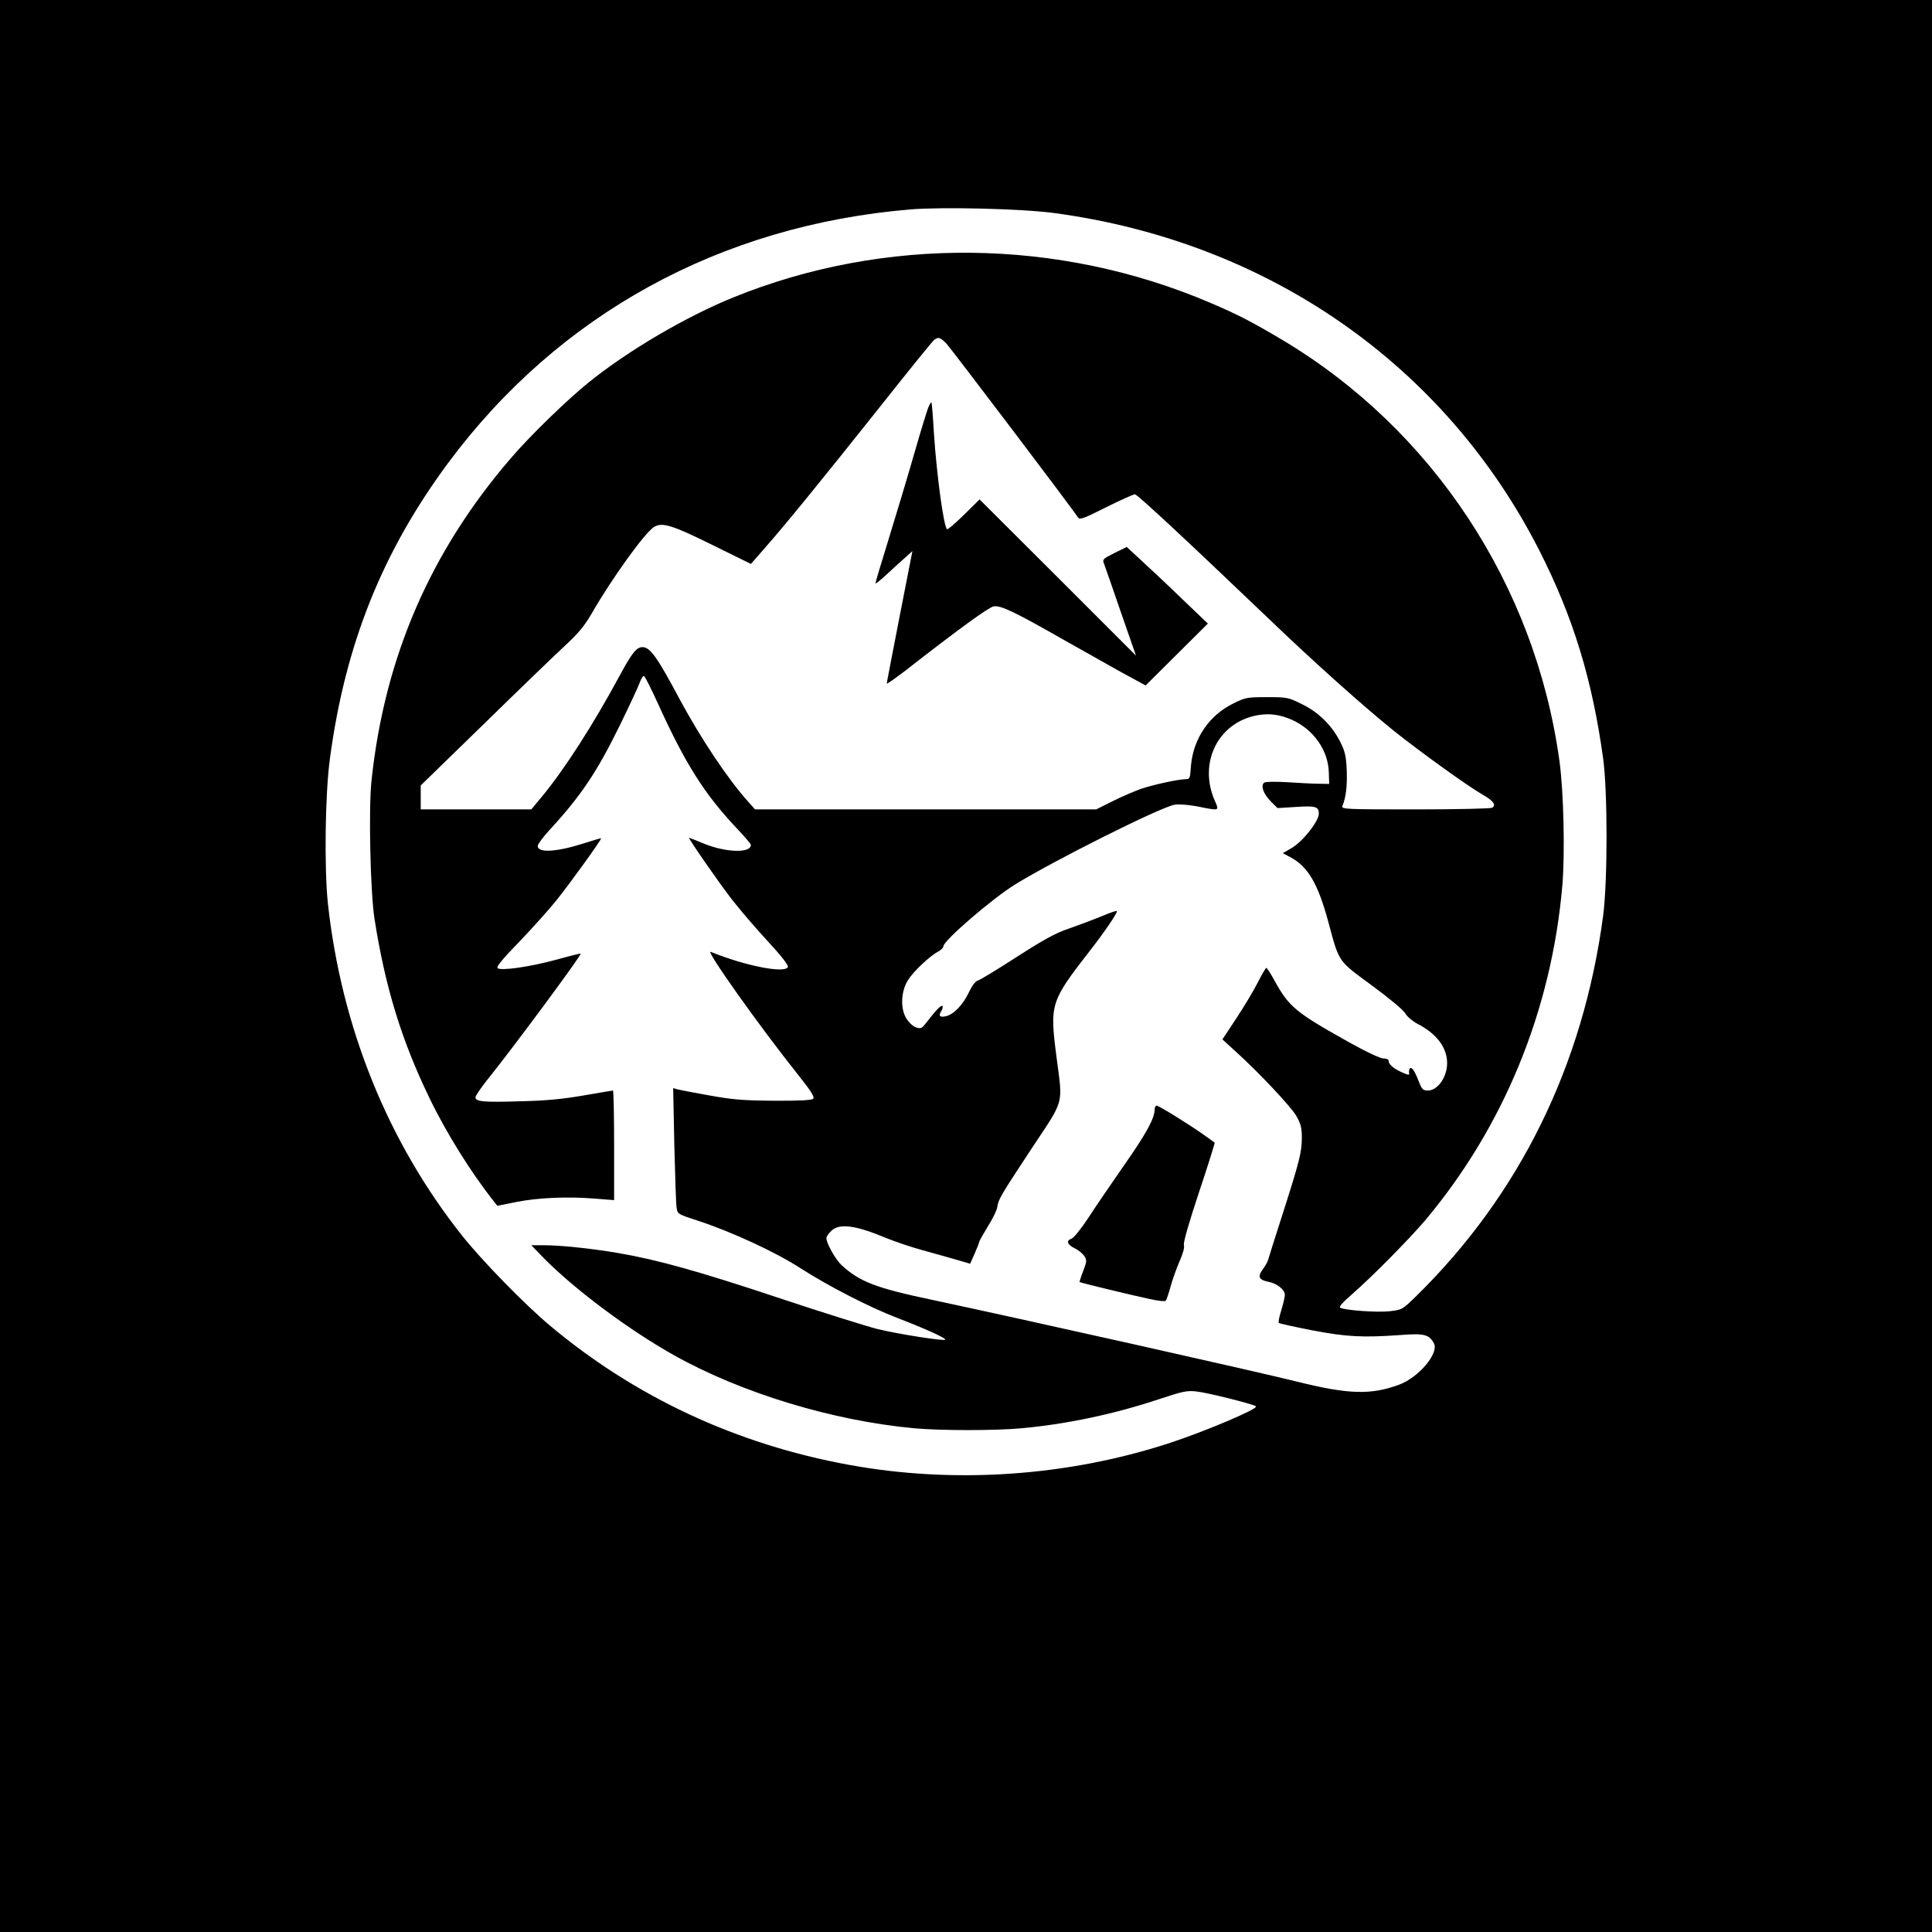<?xml version="1.0" standalone="no"?>
<!DOCTYPE svg PUBLIC "-//W3C//DTD SVG 20010904//EN"
 "http://www.w3.org/TR/2001/REC-SVG-20010904/DTD/svg10.dtd">
<svg version="1.0" xmlns="http://www.w3.org/2000/svg"
 width="1024pt" height="1024pt" viewBox="0 0 1024 1024"
 preserveAspectRatio="xMidYMid meet">

<g transform="translate(0,1024) scale(0.1,-0.1)"
fill="#000000" stroke="none">
<path d="M0 5120 l0 -5120 5120 0 5120 0 0 5120 0 5120 -5120 0 -5120 0 0
-5120z m5586 3991 c1135 -152 2073 -805 2574 -1791 178 -351 279 -680 337
-1100 24 -175 24 -650 0 -834 -106 -793 -442 -1477 -990 -2015 -75 -73 -75
-73 -143 -81 -67 -7 -236 5 -261 19 -8 4 14 29 65 73 97 84 300 289 385 389
417 496 671 1115 728 1778 14 173 7 497 -16 661 -129 930 -672 1754 -1471
2230 -155 92 -231 132 -379 195 -805 344 -1728 354 -2530 28 -250 -102 -556
-281 -765 -450 -111 -89 -312 -284 -411 -400 -429 -497 -671 -1059 -740 -1711
-16 -153 -6 -591 16 -732 56 -359 143 -643 289 -945 90 -188 224 -402 344
-553 l18 -23 100 20 c113 23 271 30 419 18 l100 -8 0 290 c0 160 -3 291 -6
291 -3 0 -73 -12 -155 -26 -109 -19 -199 -28 -336 -31 -194 -6 -238 -2 -238
21 0 8 28 49 63 93 134 166 501 662 495 669 -2 1 -59 -13 -127 -32 -144 -39
-298 -61 -314 -45 -7 7 27 49 114 138 68 71 158 171 199 222 74 93 241 324
236 328 -1 1 -42 -11 -92 -27 -144 -46 -244 -52 -244 -14 0 9 27 46 60 82 170
184 253 309 375 557 51 105 99 207 106 228 7 20 17 36 22 34 5 -1 40 -70 77
-152 143 -314 243 -472 412 -652 43 -45 78 -86 78 -91 0 -45 -133 -41 -250 7
-41 17 -76 31 -78 31 -7 0 163 -245 227 -327 39 -50 123 -149 187 -218 74 -80
114 -131 110 -140 -14 -36 -224 5 -409 80 -31 13 257 -393 461 -649 71 -89 91
-121 82 -130 -8 -7 -72 -11 -208 -10 -165 1 -221 6 -342 28 -80 14 -156 29
-169 32 l-23 7 6 -299 c4 -164 9 -315 12 -334 5 -35 5 -35 122 -73 172 -57
402 -163 532 -247 151 -97 365 -207 515 -265 143 -55 255 -105 255 -115 0 -10
-244 28 -360 56 -58 15 -292 88 -520 164 -426 142 -645 203 -855 239 -143 24
-302 41 -393 41 l-66 0 64 -66 c166 -169 456 -385 696 -519 359 -200 838 -345
1269 -385 141 -13 429 -13 570 0 241 22 490 75 731 155 121 40 146 46 195 40
54 -5 306 -68 316 -79 13 -13 -270 -133 -463 -196 -539 -175 -1137 -216 -1694
-114 -597 109 -1133 359 -1585 738 -132 110 -361 345 -465 476 -394 496 -640
1104 -712 1760 -20 187 -15 585 11 772 81 604 278 1094 626 1564 586 789 1442
1259 2449 1344 170 14 591 4 762 -19z m-569 -693 c27 -30 672 -880 696 -920
10 -14 26 -9 149 53 76 38 145 69 153 69 13 0 258 -228 705 -655 237 -228 509
-471 667 -598 140 -112 393 -294 470 -338 58 -33 75 -56 52 -70 -8 -5 -191 -9
-408 -9 -371 0 -393 1 -386 18 19 46 26 105 23 188 -3 74 -9 101 -32 147 -43
88 -115 161 -204 204 -74 37 -79 38 -187 38 -105 0 -114 -2 -177 -33 -131 -64
-214 -188 -226 -334 -4 -64 -6 -68 -29 -68 -37 0 -171 -29 -238 -52 -33 -12
-99 -40 -147 -64 l-88 -44 -904 0 -904 0 -34 38 c-109 121 -250 332 -363 541
-122 229 -159 281 -200 281 -31 0 -56 -31 -120 -150 -144 -266 -292 -496 -414
-644 l-55 -66 -293 0 -293 0 0 64 0 63 338 329 c185 181 378 367 429 414 71
66 103 105 143 175 104 180 275 418 325 451 43 28 96 12 312 -95 l203 -100 76
87 c111 126 302 361 609 747 148 187 276 345 285 352 23 19 33 16 67 -19z
m1830 -1993 c115 -51 193 -162 196 -279 l2 -61 -55 1 c-30 0 -104 4 -165 8
-67 4 -115 3 -124 -2 -21 -15 -5 -60 35 -100 l35 -35 98 6 c102 7 121 2 121
-35 0 -41 -85 -149 -146 -184 l-45 -26 38 -20 c95 -50 148 -140 203 -343 59
-219 49 -204 231 -338 94 -69 167 -130 177 -148 10 -17 38 -41 64 -55 102 -52
158 -126 158 -209 0 -74 -50 -145 -102 -145 -24 0 -31 6 -44 38 -23 60 -38 85
-49 81 -5 -2 -8 -12 -7 -22 3 -17 1 -17 -34 -2 -45 19 -74 43 -74 62 0 8 -11
13 -28 13 -16 0 -91 35 -182 86 -283 158 -318 187 -395 327 -20 37 -40 67 -43
67 -4 0 -24 -35 -46 -78 -21 -42 -72 -127 -113 -189 l-74 -112 68 -62 c129
-117 295 -294 324 -344 23 -41 29 -62 29 -114 0 -77 -12 -125 -102 -406 -39
-121 -73 -229 -76 -240 -2 -11 -16 -35 -29 -53 -29 -39 -21 -56 31 -66 45 -9
86 -42 86 -69 0 -12 -9 -49 -19 -82 -11 -33 -16 -63 -13 -67 4 -3 84 -21 177
-39 183 -35 268 -39 467 -25 126 10 153 3 178 -44 28 -52 -80 -180 -184 -219
-149 -55 -267 -52 -537 15 -233 58 -1453 331 -1936 434 -300 63 -386 96 -482
184 -32 29 -81 116 -81 144 0 7 11 24 25 37 42 43 128 32 295 -38 47 -19 130
-47 185 -62 55 -15 135 -38 178 -50 l79 -23 24 54 c13 30 24 58 24 62 0 4 21
41 46 82 26 41 48 87 50 103 5 40 20 64 184 313 174 262 163 224 130 479 -37
284 -33 296 176 565 80 103 144 197 144 211 0 4 -36 -8 -80 -27 -44 -18 -121
-47 -170 -64 -72 -24 -130 -55 -278 -150 -102 -66 -196 -123 -207 -126 -15 -4
-32 -26 -51 -66 -31 -64 -78 -114 -120 -124 -32 -8 -42 2 -25 27 7 12 9 24 6
27 -7 7 -35 -23 -86 -89 -24 -31 -29 -33 -55 -24 -17 6 -38 27 -52 50 -31 54
-26 143 11 201 28 45 116 128 159 150 15 8 28 21 28 28 0 30 255 250 380 328
202 125 776 413 847 423 21 4 74 -1 118 -9 120 -24 118 -25 94 29 -90 204 19
420 231 455 61 10 115 2 177 -25z"/>
<path d="M4922 8084 c-7 -14 -41 -125 -76 -247 -35 -122 -96 -325 -135 -451
-39 -126 -71 -233 -71 -238 0 -4 26 16 58 46 31 29 75 69 98 89 l40 36 -68
-347 c-37 -191 -68 -350 -68 -355 0 -4 44 27 98 68 292 228 441 335 468 341
36 7 107 -26 368 -175 94 -53 231 -130 304 -171 l134 -73 165 164 165 164
-134 128 c-73 71 -170 162 -215 203 l-81 75 -65 -32 c-62 -31 -65 -34 -55 -58
5 -14 46 -129 89 -256 l80 -230 -414 414 -415 414 -82 -81 c-46 -45 -86 -79
-90 -77 -18 11 -55 284 -70 509 -5 88 -11 161 -13 163 -2 2 -9 -8 -15 -23z"/>
<path d="M6120 4360 c0 -47 -45 -129 -162 -296 -69 -99 -155 -225 -191 -281
-37 -56 -76 -104 -87 -108 -31 -10 -24 -32 16 -51 19 -9 42 -28 51 -41 14 -22
14 -28 -6 -80 -12 -31 -20 -57 -19 -58 4 -4 269 -68 371 -90 44 -10 82 -14 86
-9 4 5 15 38 25 74 10 36 31 96 47 133 19 42 28 76 24 88 -4 13 26 117 80 280
48 143 85 262 83 263 -1 1 -25 18 -53 38 -80 57 -243 158 -255 158 -5 0 -10
-9 -10 -20z"/>
</g>
</svg>
